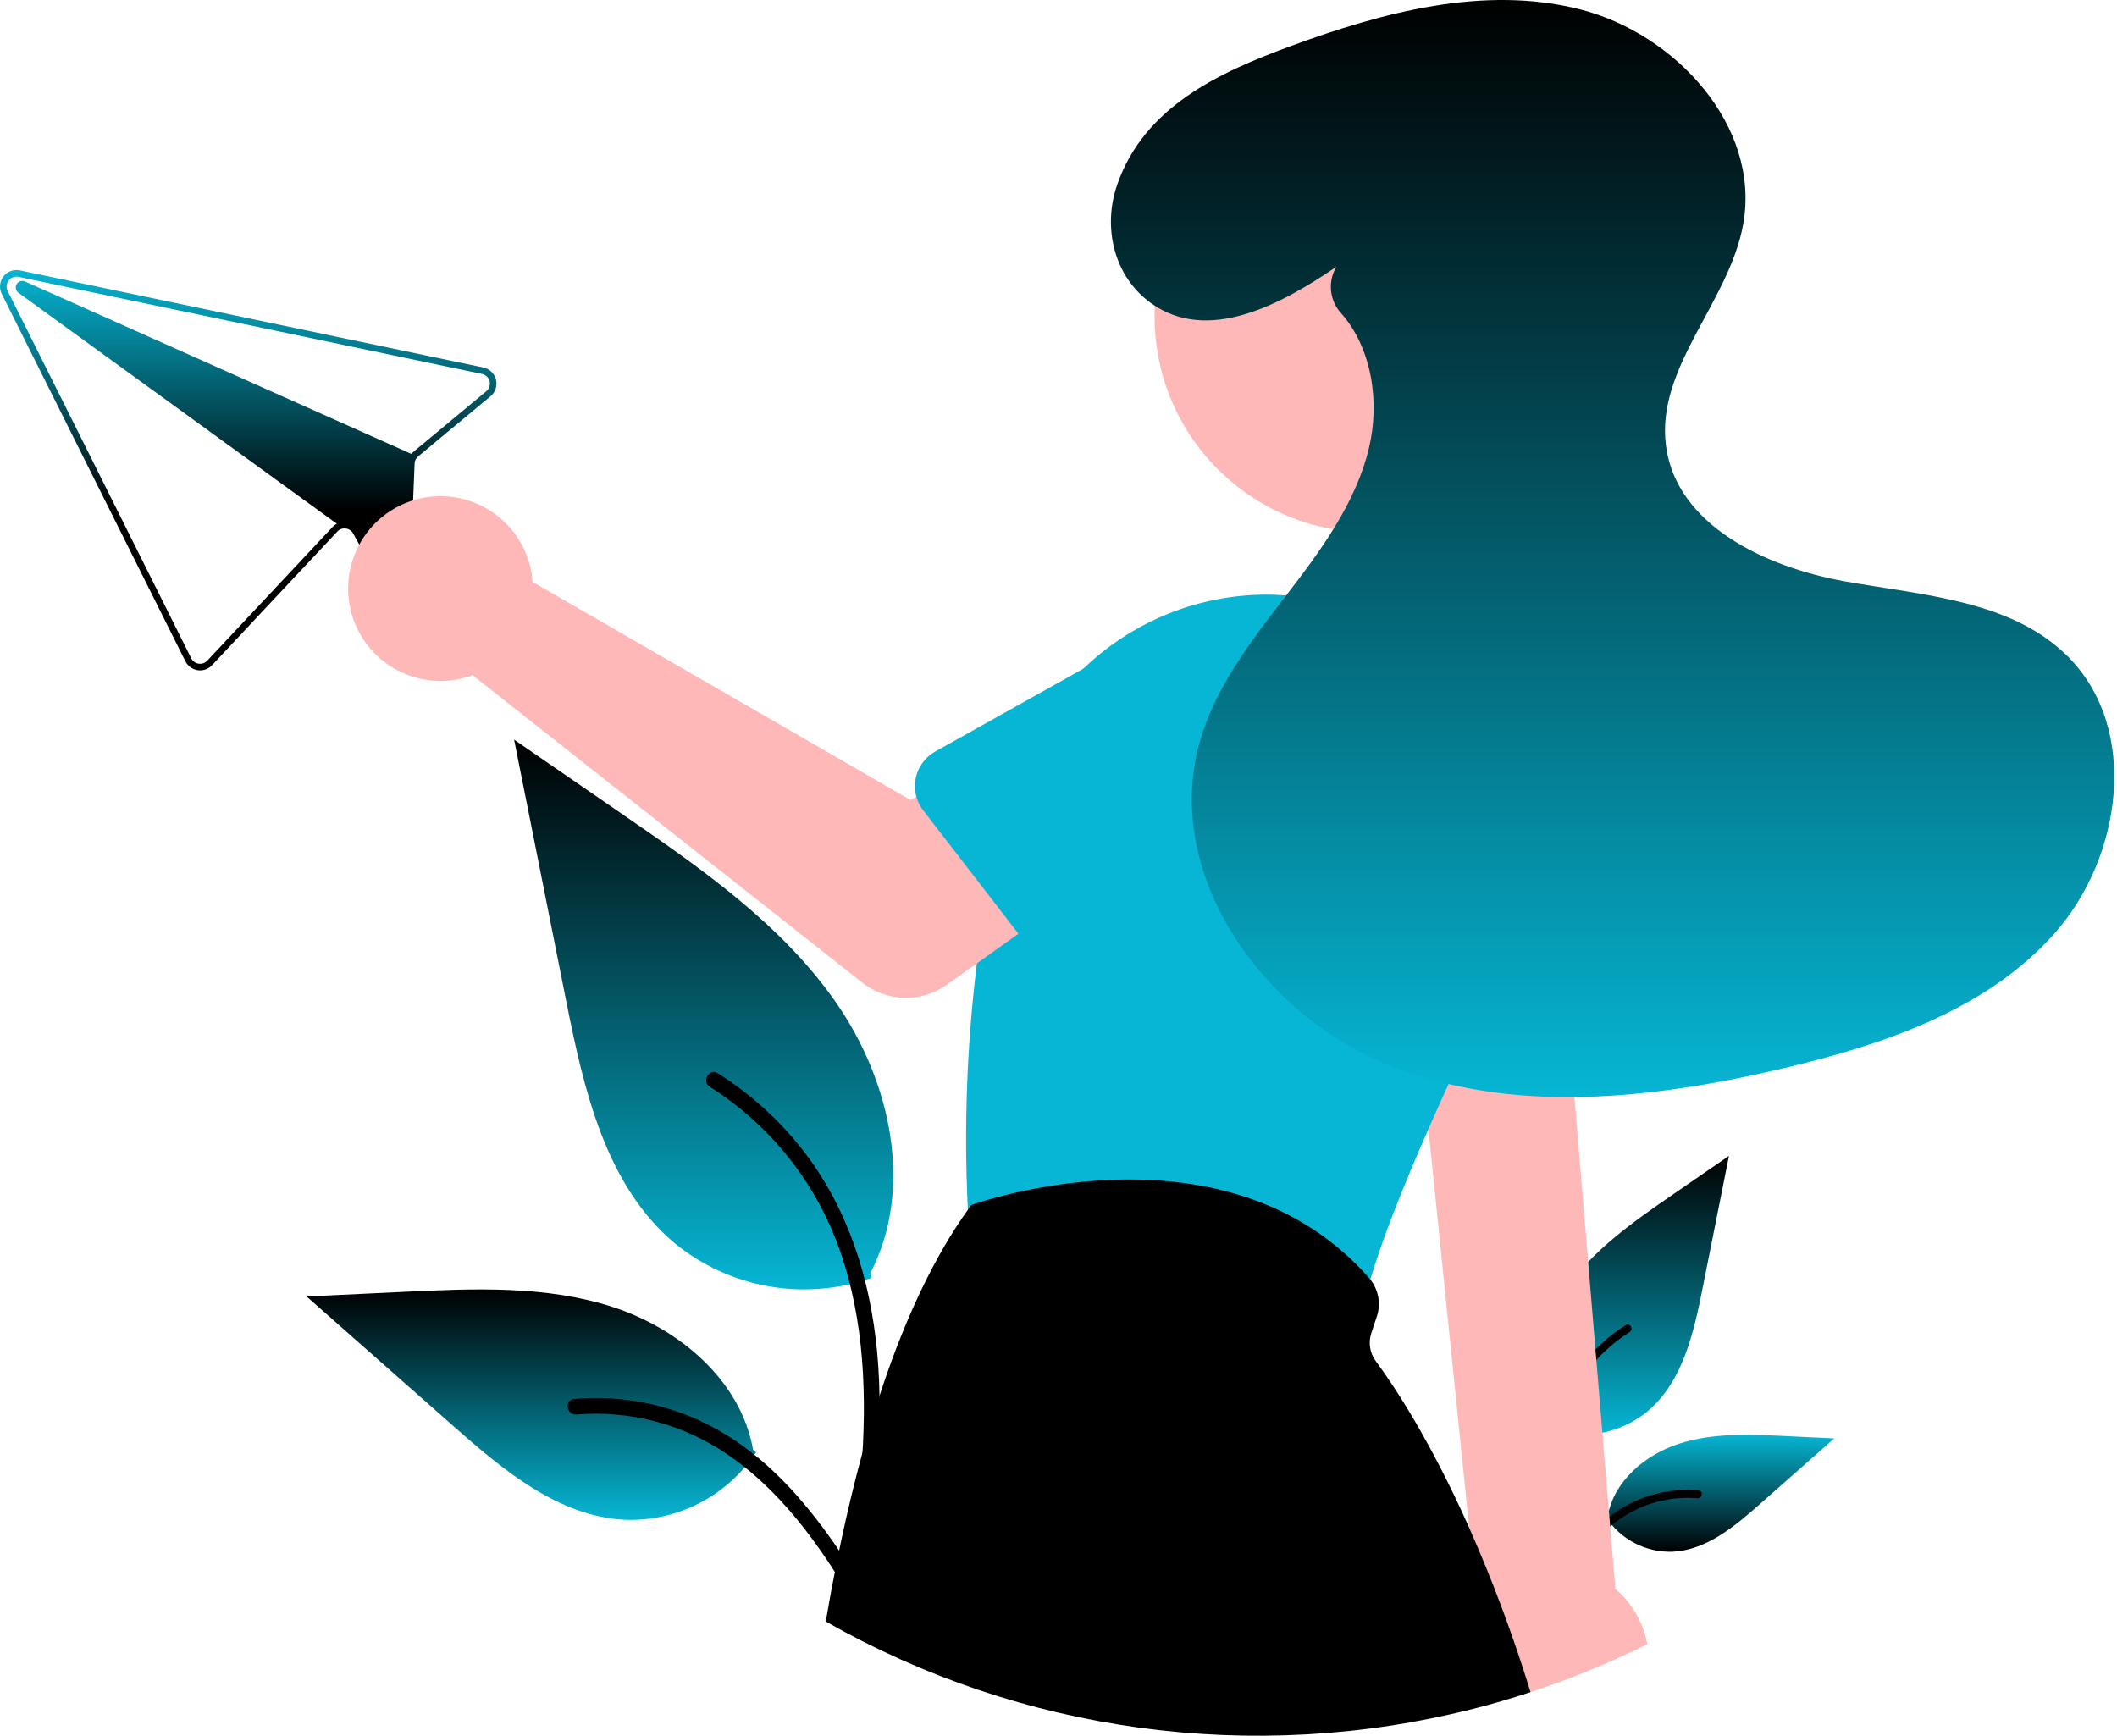 <svg width="644" height="528" viewBox="0 0 644 528" fill="none" xmlns="http://www.w3.org/2000/svg">
<g clip-path="url(#clip0_4_2)">
<path d="M470.759 434.677C475.865 436.472 481.347 436.922 486.678 435.983C492.009 435.044 497.007 432.748 501.193 429.316C511.853 420.369 515.195 405.629 517.914 391.98L525.958 351.61L509.118 363.205C497.008 371.544 484.625 380.149 476.24 392.228C467.855 404.306 464.195 420.793 470.932 433.863" fill="url(#paint0_linear_4_2)"/>
<path d="M472.198 483.554C470.494 471.139 468.741 458.564 469.937 446.016C470.998 434.872 474.398 423.987 481.32 415.063C484.994 410.334 489.465 406.283 494.531 403.091C495.852 402.257 497.068 404.351 495.753 405.181C486.987 410.721 480.206 418.902 476.39 428.544C472.174 439.266 471.497 450.955 472.223 462.345C472.663 469.233 473.594 476.076 474.532 482.91C474.606 483.219 474.56 483.545 474.403 483.821C474.246 484.098 473.99 484.304 473.687 484.399C473.377 484.482 473.047 484.44 472.769 484.282C472.49 484.124 472.285 483.862 472.198 483.554V483.554Z" fill="black"/>
<path d="M488.615 461.585C490.805 464.913 493.815 467.622 497.356 469.449C500.896 471.277 504.848 472.161 508.83 472.018C519.063 471.533 527.594 464.39 535.274 457.61L557.988 437.554L542.955 436.835C532.144 436.317 521.054 435.835 510.756 439.169C500.459 442.503 490.962 450.527 489.079 461.185" fill="url(#paint1_linear_4_2)"/>
<path d="M467.381 490.69C475.585 476.175 485.1 460.042 502.103 454.886C506.83 453.457 511.788 452.945 516.707 453.378C518.258 453.511 517.871 455.902 516.323 455.768C508.076 455.083 499.846 457.261 493.016 461.934C486.445 466.407 481.328 472.626 476.998 479.221C474.345 483.26 471.969 487.471 469.592 491.676C468.833 493.02 466.613 492.05 467.381 490.69V490.69Z" fill="#020000"/>
<path d="M265.188 388.714C255.124 392.252 244.319 393.138 233.813 391.287C223.307 389.436 213.455 384.911 205.206 378.148C184.197 360.514 177.61 331.464 172.25 304.564C166.966 278.043 161.682 251.521 156.398 225L189.587 247.853C213.454 264.287 237.859 281.248 254.385 305.052C270.911 328.856 278.124 361.351 264.846 387.109" fill="url(#paint2_linear_4_2)"/>
<path d="M262.351 485.043C265.71 460.574 269.164 435.792 266.808 411.061C264.715 389.098 258.014 367.646 244.373 350.057C237.132 340.738 228.321 332.754 218.336 326.463C215.732 324.819 213.336 328.946 215.928 330.582C233.205 341.501 246.567 357.624 254.09 376.627C262.398 397.759 263.732 420.795 262.301 443.243C261.435 456.819 259.6 470.305 257.751 483.774C257.605 484.384 257.696 485.025 258.005 485.57C258.314 486.115 258.819 486.522 259.417 486.709C260.027 486.873 260.677 486.79 261.226 486.478C261.775 486.166 262.179 485.651 262.351 485.043V485.043Z" fill="black"/>
<path d="M229.996 441.745C225.68 448.305 219.747 453.643 212.769 457.245C205.791 460.846 198.003 462.59 190.155 462.308C169.987 461.351 153.173 447.275 138.038 433.911L93.27 394.385L122.899 392.967C144.206 391.947 166.063 390.996 186.358 397.567C206.652 404.137 225.369 419.951 229.08 440.957" fill="url(#paint3_linear_4_2)"/>
<path d="M271.844 499.108C255.676 470.5 236.922 438.705 203.412 428.542C194.095 425.726 184.325 424.718 174.629 425.571C171.573 425.834 172.336 430.545 175.387 430.282C191.64 428.932 207.861 433.224 221.32 442.434C234.272 451.25 244.356 463.506 252.891 476.503C258.119 484.464 262.802 492.763 267.486 501.051C268.983 503.7 273.358 501.788 271.844 499.108V499.108Z" fill="black"/>
<path d="M147.053 111.794L7.845 82.628L6.036 82.25C5.115 82.056 4.157 82.125 3.274 82.451C2.39 82.776 1.617 83.345 1.042 84.091C0.467 84.836 0.114 85.729 0.024 86.666C-0.066 87.604 0.11 88.547 0.533 89.389L56.399 201.161C56.761 201.879 57.289 202.499 57.941 202.97C58.592 203.442 59.347 203.749 60.143 203.868C60.941 203.987 61.755 203.91 62.517 203.644C63.278 203.378 63.963 202.93 64.513 202.34L102.614 161.685C102.885 161.388 103.214 161.151 103.581 160.988C103.949 160.825 104.345 160.74 104.747 160.738C105.293 160.727 105.832 160.865 106.305 161.137C106.779 161.408 107.17 161.804 107.436 162.28L115.376 176.76C115.883 177.725 116.698 178.493 117.692 178.942C118.686 179.39 119.802 179.493 120.862 179.234L120.901 179.225C121.973 178.992 122.936 178.404 123.634 177.557C124.332 176.71 124.725 175.653 124.75 174.555L126.124 141.015C126.14 140.596 126.242 140.186 126.424 139.808C126.619 139.435 126.885 139.102 127.206 138.83L149.218 120.542C149.941 119.94 150.481 119.148 150.775 118.254C151.068 117.36 151.104 116.402 150.878 115.489C150.652 114.576 150.174 113.745 149.497 113.091C148.821 112.438 147.974 111.988 147.053 111.794V111.794ZM147.946 119.006L125.934 137.294C125.647 137.528 125.388 137.793 125.16 138.085L7.612 85.614C7.508 85.567 7.4 85.53 7.289 85.503C6.836 85.389 6.358 85.437 5.936 85.639C5.515 85.841 5.178 86.183 4.982 86.607C4.787 87.031 4.745 87.51 4.866 87.961C4.986 88.412 5.26 88.807 5.641 89.078L102.453 159.312C101.965 159.569 101.526 159.908 101.153 160.315L63.053 200.97C62.722 201.322 62.312 201.589 61.856 201.748C61.4 201.907 60.912 201.954 60.434 201.885C59.956 201.815 59.502 201.632 59.11 201.349C58.719 201.067 58.401 200.694 58.184 200.262L2.318 88.49C2.068 87.985 1.965 87.42 2.021 86.86C2.077 86.299 2.289 85.765 2.633 85.319C2.977 84.873 3.44 84.533 3.968 84.337C4.496 84.141 5.069 84.097 5.621 84.211L7.473 84.6L146.638 113.755C147.19 113.871 147.699 114.14 148.106 114.532C148.512 114.924 148.8 115.423 148.937 115.97C149.073 116.518 149.052 117.094 148.877 117.63C148.702 118.167 148.379 118.644 147.946 119.005L147.946 119.006Z" fill="url(#paint4_linear_4_2)"/>
<path d="M427.84 278.02L432.92 327.69L433.02 328.71L434.53 343.44L446.93 464.72V464.74L449.34 488.27C448.399 489.534 447.566 490.876 446.85 492.28C444.666 496.591 443.598 501.381 443.744 506.212C443.891 511.043 445.248 515.76 447.69 519.93C453.74 518.41 459.706 516.677 465.59 514.73C477.761 510.727 489.631 505.861 501.11 500.17C499.916 493.601 496.485 487.647 491.4 483.32L478.95 333.73L477.86 320.61L474.31 278.02H427.84Z" fill="#FFB8B8"/>
<path d="M463.446 142.737C489.122 117.061 489.122 75.432 463.446 49.756C437.77 24.08 396.141 24.08 370.465 49.756C344.789 75.432 344.789 117.061 370.465 142.737C396.141 168.413 437.77 168.413 463.446 142.737Z" fill="#FFB8B8"/>
<path d="M294.41 367.61C294.42 367.74 294.43 367.87 294.44 367.99C294.658 370.555 295.691 372.983 297.388 374.919C299.085 376.854 301.356 378.197 303.87 378.75L401.99 400.18C402.841 400.366 403.709 400.46 404.58 400.46C407.212 400.459 409.771 399.595 411.864 398C413.958 396.405 415.47 394.167 416.17 391.63C416.38 390.85 416.61 390.05 416.86 389.22V389.21C420.17 377.97 426.08 362.67 434.53 343.44C436.44 339.09 438.483 334.533 440.66 329.77C441.06 328.89 441.47 328 441.87 327.11C446.36 317.36 451.37 306.807 456.9 295.45C459.606 289.899 461.65 284.049 462.99 278.02C466.552 262.105 465.145 245.48 458.96 230.39C457.7 227.318 456.247 224.329 454.61 221.44C448.152 210.055 439.001 200.427 427.958 193.399C416.916 186.372 404.319 182.159 391.27 181.13C389.2 180.96 387.14 180.88 385.07 180.88C364.365 180.971 344.492 189.036 329.58 203.4C320.78 211.932 314.099 222.404 310.07 233.98C309.81 234.71 309.57 235.45 309.33 236.19C305.636 247.902 302.67 259.831 300.45 271.91C299.12 279.08 298.04 286.15 297.17 293.04C294.12 317.772 293.197 342.72 294.41 367.61V367.61Z" fill="#06B6D4"/>
<path d="M251.2 493.25C310.811 527.132 381.202 536.69 447.69 519.93C453.74 518.41 459.706 516.677 465.59 514.73C460.37 497.71 454.139 481.017 446.93 464.74V464.72C434.91 437.77 423.87 421.28 418.49 414C417.605 412.794 417.023 411.394 416.792 409.917C416.56 408.44 416.686 406.929 417.16 405.51L418.83 400.5C419.466 398.604 419.618 396.58 419.274 394.61C418.93 392.641 418.1 390.788 416.86 389.22V389.21C416.75 389.07 416.63 388.93 416.51 388.79C372.8 338.99 296.6 366.16 295.83 366.44L295.45 366.58L295.21 366.91C294.95 367.27 294.69 367.62 294.44 367.99C273.78 396.94 260.05 441.44 251.2 493.25Z" fill="black"/>
<path d="M161.354 172.619C161.683 174.064 161.897 175.532 161.995 177.01L276.988 243.349L304.938 227.258L334.735 266.267L288.022 299.561C284.249 302.25 279.704 303.643 275.071 303.53C270.438 303.418 265.967 301.805 262.329 298.935L143.752 205.388C138.4 207.369 132.573 207.674 127.044 206.262C121.515 204.85 116.547 201.788 112.801 197.484C109.055 193.179 106.708 187.837 106.072 182.166C105.436 176.495 106.542 170.765 109.243 165.739C111.943 160.712 116.11 156.626 121.189 154.025C126.268 151.424 132.018 150.431 137.675 151.178C143.332 151.925 148.628 154.376 152.858 158.207C157.088 162.037 160.051 167.064 161.354 172.619V172.619Z" fill="#FFB8B8"/>
<path d="M278.75 242.33V242.34C279.167 243.846 279.873 245.255 280.83 246.49L300.45 271.91L309.8 284.04L318 294.66C319.057 296.031 320.397 297.157 321.929 297.963C323.46 298.769 325.148 299.235 326.876 299.33C328.604 299.425 330.332 299.146 331.943 298.513C333.554 297.88 335.009 296.907 336.21 295.66L365.99 264.74L378.28 251.97C385.263 246.521 389.8 238.526 390.897 229.737C391.993 220.947 389.56 212.082 384.129 205.085C378.699 198.087 370.716 193.529 361.93 192.409C353.143 191.289 344.272 193.699 337.26 199.11L329.58 203.4L284.49 228.62C282.141 229.937 280.299 232.002 279.259 234.487C278.219 236.971 278.04 239.732 278.75 242.33H278.75Z" fill="#06B6D4"/>
<path d="M408.81 258.27L410.69 318.32L410.7 318.7C410.753 320.431 411.179 322.13 411.948 323.681C412.718 325.233 413.813 326.6 415.159 327.689C416.505 328.779 418.07 329.566 419.748 329.995C421.425 330.425 423.176 330.488 424.88 330.18L433.02 328.71L435.1 328.33H435.11L441.87 327.11L477.86 320.61L484.75 319.37C486.453 319.06 488.069 318.388 489.488 317.398C490.908 316.409 492.098 315.125 492.977 313.635C493.857 312.144 494.405 310.482 494.585 308.761C494.765 307.04 494.572 305.3 494.02 303.66L474.61 246.19C472.987 237.484 467.978 229.778 460.682 224.76C453.385 219.741 444.396 217.821 435.686 219.42C426.976 221.019 419.256 226.007 414.218 233.29C409.18 240.572 407.235 249.556 408.81 258.27V258.27Z" fill="#06B6D4"/>
<path d="M406.549 81.124C389.651 92.69 367.463 104.578 350.203 92.262C338.871 84.175 335.3 69.199 339.896 56.057C348.16 32.424 370.866 22.02 392.579 14.044C420.805 3.677 451.539 -4.571 480.678 2.853C509.818 10.278 535.57 38.491 530.31 68.097C526.08 91.906 503.621 111.717 506.809 135.688C510.018 159.813 537.149 172.511 561.101 176.823C585.053 181.134 611.856 182.52 629.069 199.724C651.028 221.672 645.545 260.9 624.882 284.072C604.22 307.244 573.039 317.748 542.825 324.888C502.793 334.349 459.496 339.321 421.476 323.62C383.455 307.919 353.869 265.654 364.882 226.021C369.535 209.28 380.494 195.132 391.085 181.358C401.677 167.584 412.402 153.181 416.442 136.282C419.809 122.2 417.317 105.849 407.978 95.286C406.28 93.437 405.211 91.097 404.925 88.603C404.639 86.108 405.151 83.588 406.387 81.402L406.549 81.124Z" fill="url(#paint5_linear_4_2)"/>
</g>
<defs>
<linearGradient id="paint0_linear_4_2" x1="496.696" y1="351.61" x2="496.696" y2="436.461" gradientUnits="userSpaceOnUse">
<stop/>
<stop offset="1" stop-color="#06B6D4"/>
</linearGradient>
<linearGradient id="paint1_linear_4_2" x1="523.302" y1="436.466" x2="523.302" y2="472.033" gradientUnits="userSpaceOnUse">
<stop stop-color="#06B6D4"/>
<stop offset="1"/>
</linearGradient>
<linearGradient id="paint2_linear_4_2" x1="214.069" y1="225" x2="214.069" y2="392.229" gradientUnits="userSpaceOnUse">
<stop/>
<stop offset="1" stop-color="#06B6D4"/>
</linearGradient>
<linearGradient id="paint3_linear_4_2" x1="161.633" y1="392.24" x2="161.633" y2="462.338" gradientUnits="userSpaceOnUse">
<stop/>
<stop offset="1" stop-color="#06B6D4"/>
</linearGradient>
<linearGradient id="paint4_linear_4_2" x1="75.513" y1="82.142" x2="75.513" y2="203.922" gradientUnits="userSpaceOnUse">
<stop stop-color="#06B6D4"/>
<stop offset="0.601"/>
</linearGradient>
<linearGradient id="paint5_linear_4_2" x1="490.555" y1="0" x2="490.555" y2="333.74" gradientUnits="userSpaceOnUse">
<stop/>
<stop offset="1" stop-color="#06B6D4"/>
</linearGradient>
<clipPath id="clip0_4_2">
<rect width="643.162" height="528" fill="white"/>
</clipPath>
</defs>
</svg>
